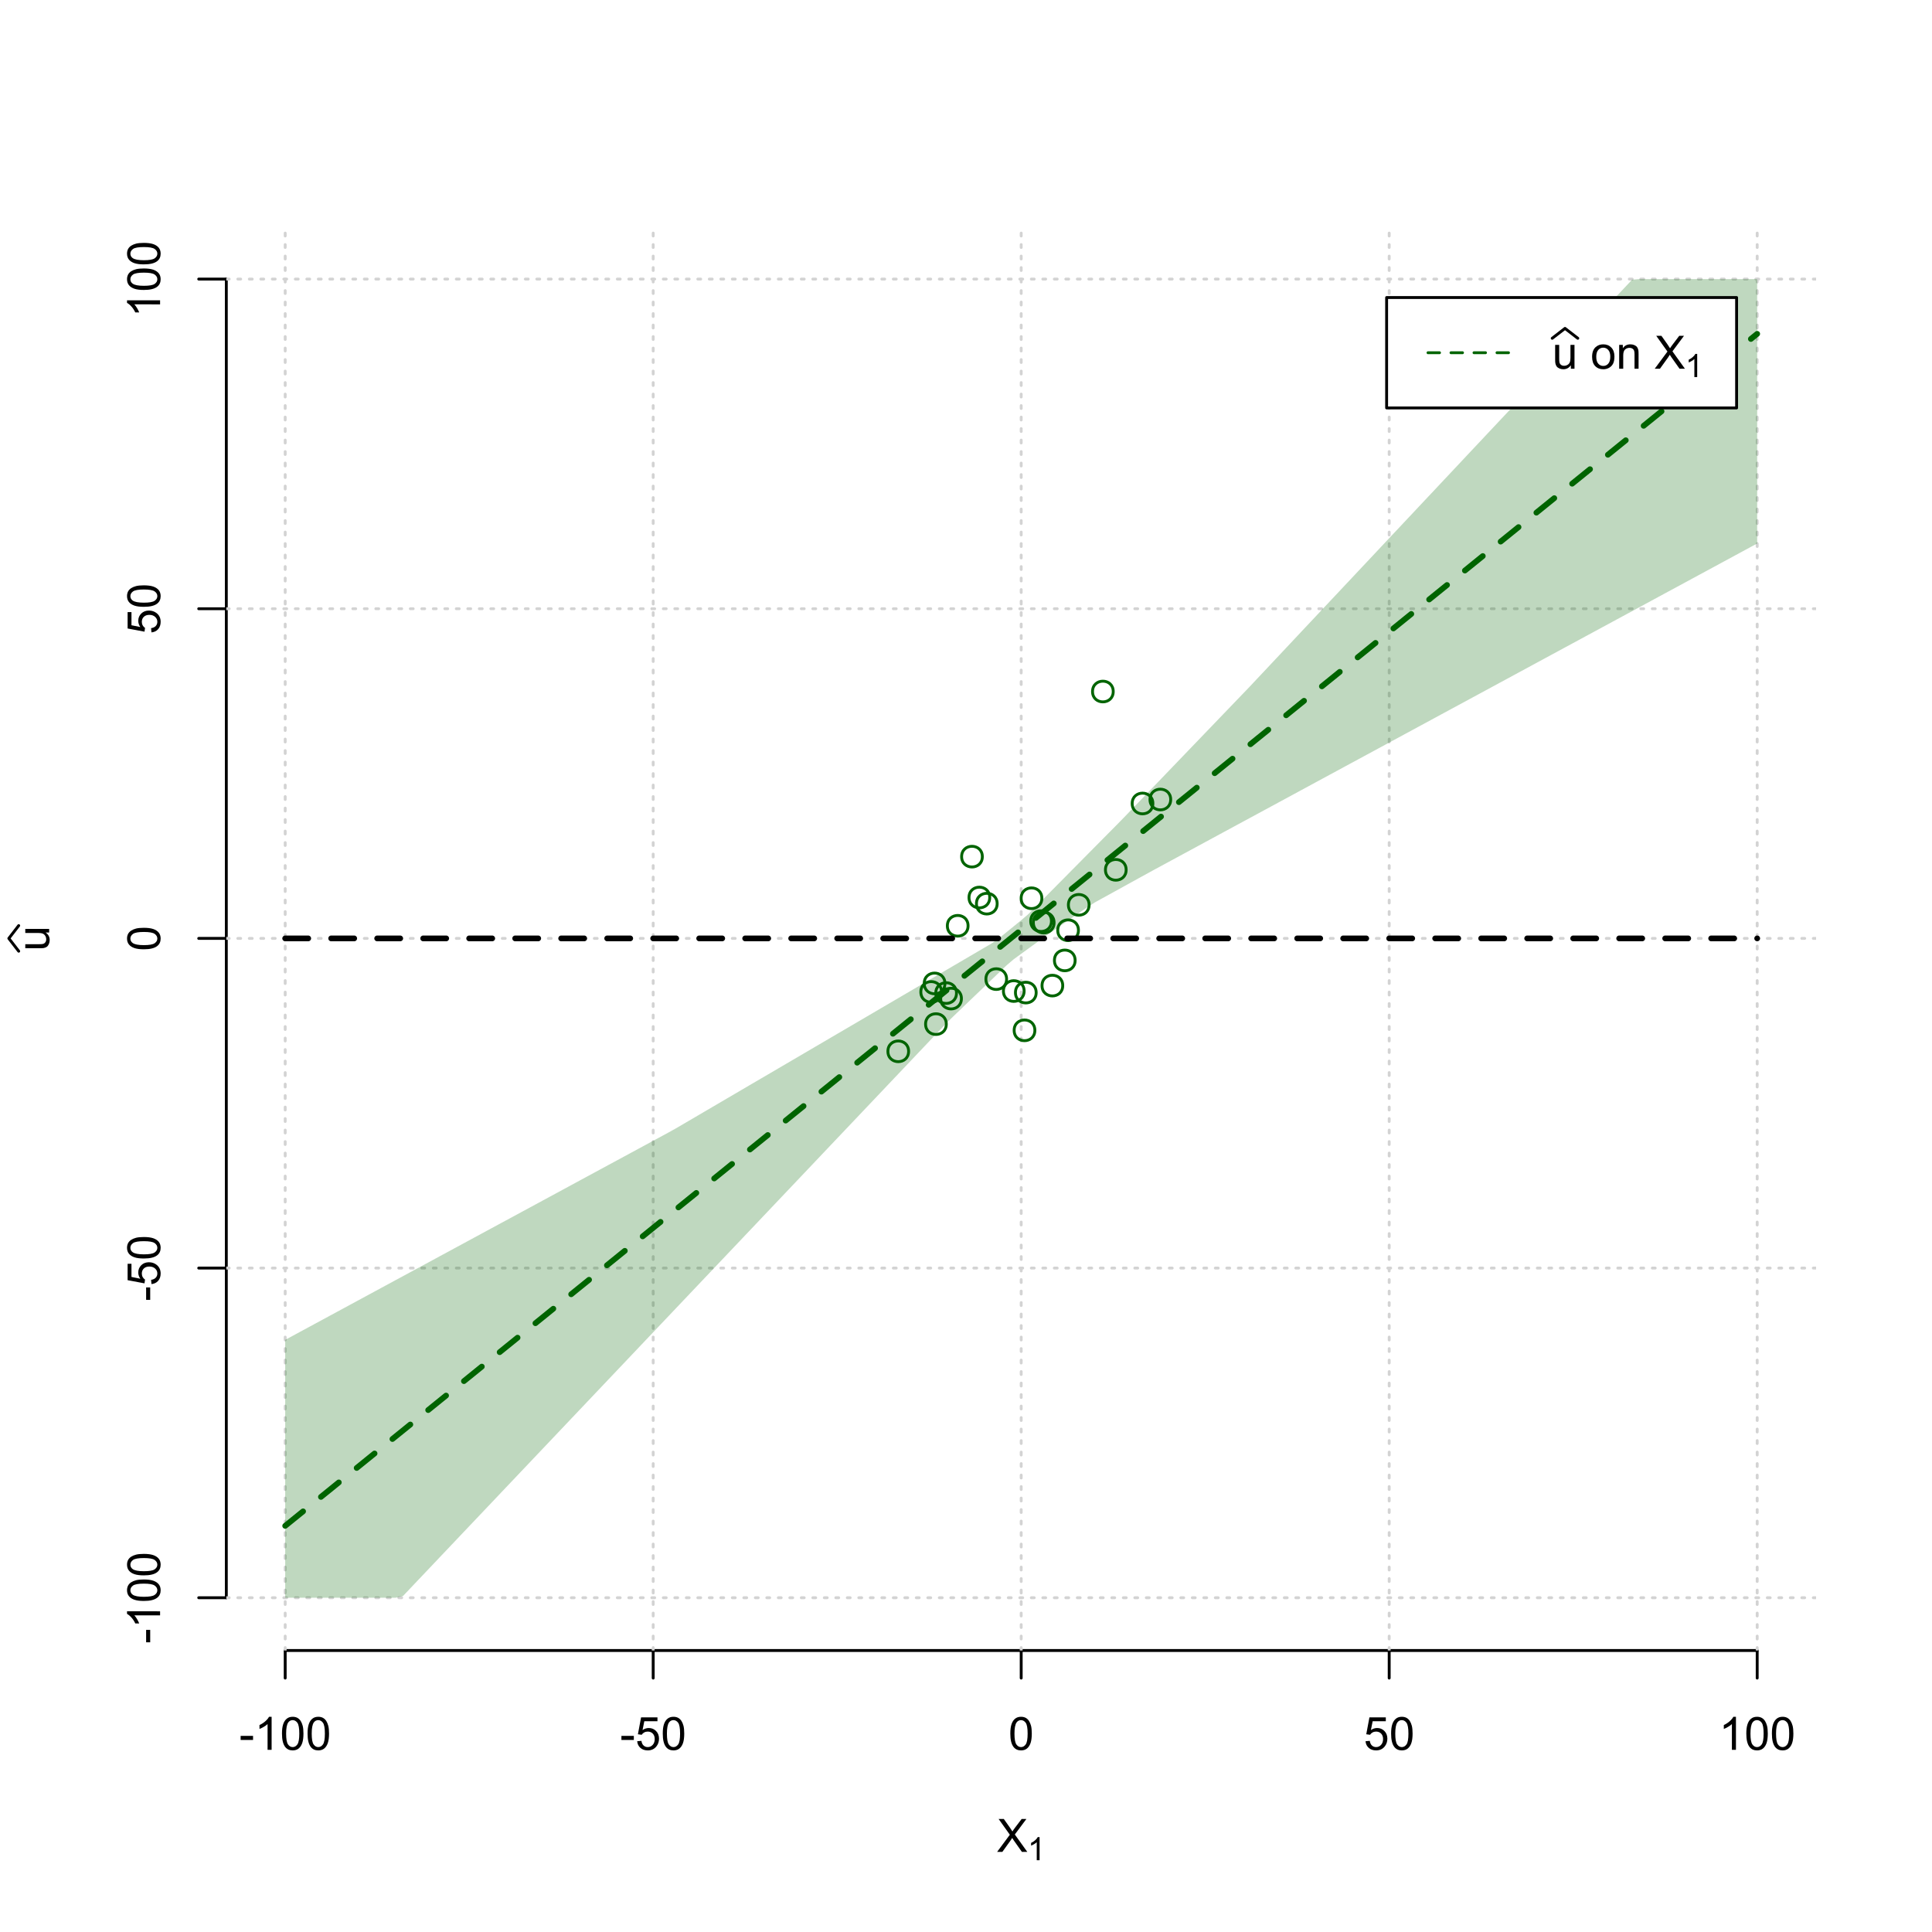 <?xml version="1.0" encoding="UTF-8"?>
<svg xmlns="http://www.w3.org/2000/svg" xmlns:xlink="http://www.w3.org/1999/xlink" width="504pt" height="504pt" viewBox="0 0 504 504" version="1.1">
<defs>
<g>
<symbol overflow="visible" id="glyph0-0">
<path style="stroke:none;" d="M 1.5 0 L 1.5 -7.5 L 7.5 -7.5 L 7.5 0 Z M 1.688 -0.188 L 7.312 -0.188 L 7.312 -7.312 L 1.688 -7.312 Z M 1.688 -0.188 "/>
</symbol>
<symbol overflow="visible" id="glyph0-1">
<path style="stroke:none;" d="M 0.055 0 L 3.375 -4.477 L 0.445 -8.59 L 1.797 -8.59 L 3.359 -6.387 C 3.68 -5.93 3.91 -5.578 4.047 -5.332 C 4.238 -5.645 4.465 -5.969 4.727 -6.312 L 6.457 -8.59 L 7.695 -8.59 L 4.676 -4.539 L 7.93 0 L 6.523 0 L 4.359 -3.062 C 4.238 -3.238 4.113 -3.43 3.984 -3.641 C 3.789 -3.324 3.652 -3.109 3.574 -2.992 L 1.418 0 Z M 0.055 0 "/>
</symbol>
<symbol overflow="visible" id="glyph0-2">
<path style="stroke:none;" d="M 0.383 -2.578 L 0.383 -3.641 L 3.621 -3.641 L 3.621 -2.578 Z M 0.383 -2.578 "/>
</symbol>
<symbol overflow="visible" id="glyph0-3">
<path style="stroke:none;" d="M 4.469 0 L 3.414 0 L 3.414 -6.719 C 3.16 -6.477 2.828 -6.234 2.414 -5.996 C 2 -5.75 1.629 -5.57 1.305 -5.449 L 1.305 -6.469 C 1.895 -6.742 2.41 -7.078 2.852 -7.477 C 3.293 -7.871 3.605 -8.254 3.789 -8.625 L 4.469 -8.625 Z M 4.469 0 "/>
</symbol>
<symbol overflow="visible" id="glyph0-4">
<path style="stroke:none;" d="M 0.5 -4.234 C 0.496 -5.246 0.602 -6.062 0.812 -6.688 C 1.02 -7.305 1.328 -7.785 1.742 -8.121 C 2.148 -8.457 2.668 -8.625 3.297 -8.625 C 3.758 -8.625 4.164 -8.531 4.512 -8.348 C 4.855 -8.16 5.141 -7.891 5.371 -7.543 C 5.594 -7.191 5.773 -6.766 5.906 -6.266 C 6.035 -5.762 6.098 -5.086 6.102 -4.234 C 6.098 -3.227 5.996 -2.414 5.789 -1.797 C 5.578 -1.176 5.266 -0.695 4.859 -0.359 C 4.445 -0.02 3.926 0.145 3.297 0.148 C 2.465 0.145 1.816 -0.148 1.348 -0.742 C 0.781 -1.457 0.496 -2.621 0.5 -4.234 Z M 1.582 -4.234 C 1.582 -2.824 1.746 -1.887 2.074 -1.418 C 2.402 -0.949 2.809 -0.715 3.297 -0.719 C 3.777 -0.715 4.184 -0.949 4.52 -1.422 C 4.848 -1.887 5.016 -2.824 5.016 -4.234 C 5.016 -5.648 4.848 -6.59 4.52 -7.055 C 4.184 -7.516 3.773 -7.746 3.289 -7.75 C 2.801 -7.746 2.414 -7.543 2.125 -7.137 C 1.762 -6.613 1.582 -5.645 1.582 -4.234 Z M 1.582 -4.234 "/>
</symbol>
<symbol overflow="visible" id="glyph0-5">
<path style="stroke:none;" d="M 0.5 -2.25 L 1.605 -2.344 C 1.684 -1.805 1.871 -1.398 2.176 -1.125 C 2.473 -0.852 2.836 -0.715 3.258 -0.719 C 3.766 -0.715 4.195 -0.906 4.547 -1.293 C 4.898 -1.672 5.074 -2.18 5.074 -2.82 C 5.074 -3.414 4.902 -3.891 4.566 -4.242 C 4.227 -4.59 3.785 -4.762 3.242 -4.766 C 2.898 -4.762 2.594 -4.684 2.32 -4.531 C 2.047 -4.375 1.832 -4.176 1.676 -3.93 L 0.688 -4.062 L 1.516 -8.473 L 5.789 -8.473 L 5.789 -7.465 L 2.359 -7.465 L 1.898 -5.156 C 2.414 -5.516 2.953 -5.695 3.523 -5.695 C 4.27 -5.695 4.902 -5.434 5.422 -4.914 C 5.934 -4.395 6.191 -3.727 6.195 -2.914 C 6.191 -2.133 5.965 -1.461 5.516 -0.898 C 4.961 -0.199 4.211 0.145 3.258 0.148 C 2.477 0.145 1.836 -0.07 1.344 -0.508 C 0.844 -0.941 0.562 -1.523 0.5 -2.25 Z M 0.5 -2.25 "/>
</symbol>
<symbol overflow="visible" id="glyph0-6">
<path style="stroke:none;" d="M 4.867 0 L 4.867 -0.914 C 4.379 -0.211 3.723 0.141 2.895 0.141 C 2.527 0.141 2.184 0.07 1.867 -0.07 C 1.547 -0.211 1.309 -0.387 1.156 -0.602 C 1 -0.812 0.895 -1.074 0.832 -1.383 C 0.785 -1.59 0.762 -1.918 0.766 -2.367 L 0.766 -6.223 L 1.82 -6.223 L 1.82 -2.773 C 1.816 -2.219 1.84 -1.848 1.887 -1.656 C 1.949 -1.379 2.09 -1.16 2.309 -1.004 C 2.523 -0.84 2.789 -0.762 3.105 -0.766 C 3.418 -0.762 3.715 -0.844 3.996 -1.008 C 4.273 -1.172 4.469 -1.391 4.586 -1.672 C 4.699 -1.949 4.758 -2.355 4.758 -2.891 L 4.758 -6.223 L 5.812 -6.223 L 5.812 0 Z M 4.867 0 "/>
</symbol>
<symbol overflow="visible" id="glyph0-7">
<path style="stroke:none;" d=""/>
</symbol>
<symbol overflow="visible" id="glyph0-8">
<path style="stroke:none;" d="M 0.398 -3.109 C 0.398 -4.262 0.719 -5.117 1.359 -5.672 C 1.895 -6.133 2.547 -6.363 3.316 -6.363 C 4.172 -6.363 4.871 -6.082 5.414 -5.52 C 5.953 -4.957 6.223 -4.184 6.227 -3.199 C 6.223 -2.398 6.102 -1.766 5.867 -1.309 C 5.625 -0.848 5.277 -0.492 4.82 -0.238 C 4.359 0.016 3.859 0.141 3.316 0.141 C 2.441 0.141 1.734 -0.137 1.203 -0.695 C 0.664 -1.254 0.398 -2.059 0.398 -3.109 Z M 1.484 -3.109 C 1.48 -2.309 1.656 -1.711 2.004 -1.32 C 2.348 -0.922 2.785 -0.727 3.316 -0.727 C 3.84 -0.727 4.273 -0.926 4.621 -1.324 C 4.969 -1.723 5.145 -2.328 5.145 -3.148 C 5.145 -3.914 4.969 -4.496 4.617 -4.895 C 4.266 -5.289 3.832 -5.488 3.316 -5.492 C 2.785 -5.488 2.348 -5.293 2.004 -4.898 C 1.656 -4.5 1.48 -3.902 1.484 -3.109 Z M 1.484 -3.109 "/>
</symbol>
<symbol overflow="visible" id="glyph0-9">
<path style="stroke:none;" d="M 0.789 0 L 0.789 -6.223 L 1.742 -6.223 L 1.742 -5.336 C 2.195 -6.02 2.855 -6.363 3.719 -6.363 C 4.09 -6.363 4.434 -6.293 4.754 -6.16 C 5.066 -6.023 5.305 -5.848 5.461 -5.633 C 5.617 -5.41 5.727 -5.152 5.789 -4.852 C 5.828 -4.656 5.848 -4.312 5.848 -3.828 L 5.848 0 L 4.793 0 L 4.793 -3.785 C 4.793 -4.215 4.75 -4.535 4.668 -4.75 C 4.586 -4.961 4.441 -5.129 4.234 -5.258 C 4.023 -5.383 3.777 -5.449 3.5 -5.449 C 3.047 -5.449 2.66 -5.305 2.332 -5.02 C 2.004 -4.734 1.84 -4.195 1.844 -3.398 L 1.844 0 Z M 0.789 0 "/>
</symbol>
<symbol overflow="visible" id="glyph1-0">
<path style="stroke:none;" d="M 1.051 0 L 1.051 -5.25 L 5.25 -5.25 L 5.25 0 Z M 1.18 -0.133 L 5.117 -0.133 L 5.117 -5.117 L 1.18 -5.117 Z M 1.18 -0.133 "/>
</symbol>
<symbol overflow="visible" id="glyph1-1">
<path style="stroke:none;" d="M 3.129 0 L 2.391 0 L 2.391 -4.703 C 2.211 -4.531 1.977 -4.363 1.691 -4.195 C 1.398 -4.023 1.141 -3.895 0.914 -3.812 L 0.914 -4.527 C 1.328 -4.719 1.688 -4.953 1.996 -5.234 C 2.305 -5.508 2.523 -5.777 2.652 -6.039 L 3.129 -6.039 Z M 3.129 0 "/>
</symbol>
<symbol overflow="visible" id="glyph2-0">
<path style="stroke:none;" d="M 0 -1.5 L -7.5 -1.5 L -7.5 -7.5 L 0 -7.5 Z M -0.188 -1.688 L -0.188 -7.312 L -7.312 -7.312 L -7.312 -1.688 Z M -0.188 -1.688 "/>
</symbol>
<symbol overflow="visible" id="glyph2-1">
<path style="stroke:none;" d="M 0 -4.867 L -0.914 -4.867 C -0.211 -4.379 0.141 -3.723 0.141 -2.895 C 0.141 -2.527 0.07 -2.184 -0.07 -1.867 C -0.211 -1.547 -0.387 -1.309 -0.598 -1.156 C -0.809 -1 -1.07 -0.895 -1.383 -0.832 C -1.59 -0.789 -1.918 -0.766 -2.367 -0.77 L -6.223 -0.77 L -6.223 -1.824 L -2.773 -1.824 C -2.219 -1.82 -1.848 -1.844 -1.656 -1.887 C -1.379 -1.949 -1.16 -2.09 -1.004 -2.309 C -0.84 -2.523 -0.762 -2.789 -0.766 -3.105 C -0.762 -3.418 -0.844 -3.715 -1.008 -3.996 C -1.172 -4.273 -1.391 -4.469 -1.672 -4.586 C -1.945 -4.699 -2.352 -4.758 -2.887 -4.758 L -6.223 -4.758 L -6.223 -5.812 L 0 -5.812 Z M 0 -4.867 "/>
</symbol>
<symbol overflow="visible" id="glyph2-2">
<path style="stroke:none;" d="M -2.578 -0.383 L -3.641 -0.383 L -3.641 -3.621 L -2.578 -3.621 Z M -2.578 -0.383 "/>
</symbol>
<symbol overflow="visible" id="glyph2-3">
<path style="stroke:none;" d="M 0 -4.469 L 0 -3.414 L -6.719 -3.418 C -6.477 -3.16 -6.234 -2.828 -5.996 -2.418 C -5.75 -2.004 -5.57 -1.633 -5.449 -1.309 L -6.469 -1.309 C -6.742 -1.895 -7.078 -2.41 -7.477 -2.852 C -7.871 -3.293 -8.254 -3.605 -8.625 -3.793 L -8.625 -4.473 Z M 0 -4.469 "/>
</symbol>
<symbol overflow="visible" id="glyph2-4">
<path style="stroke:none;" d="M -4.234 -0.5 C -5.246 -0.496 -6.062 -0.602 -6.688 -0.812 C -7.305 -1.02 -7.785 -1.328 -8.121 -1.742 C -8.457 -2.152 -8.625 -2.672 -8.625 -3.301 C -8.625 -3.758 -8.531 -4.164 -8.348 -4.512 C -8.16 -4.859 -7.891 -5.145 -7.543 -5.371 C -7.191 -5.594 -6.766 -5.773 -6.266 -5.906 C -5.762 -6.035 -5.086 -6.098 -4.234 -6.102 C -3.223 -6.098 -2.41 -5.996 -1.793 -5.789 C -1.176 -5.578 -0.695 -5.266 -0.359 -4.859 C -0.02 -4.445 0.145 -3.926 0.148 -3.297 C 0.145 -2.465 -0.148 -1.816 -0.742 -1.348 C -1.457 -0.781 -2.621 -0.496 -4.234 -0.5 Z M -4.234 -1.582 C -2.824 -1.582 -1.887 -1.746 -1.418 -2.074 C -0.949 -2.402 -0.715 -2.809 -0.719 -3.297 C -0.715 -3.777 -0.949 -4.184 -1.422 -4.52 C -1.887 -4.848 -2.824 -5.016 -4.234 -5.016 C -5.648 -5.016 -6.59 -4.848 -7.055 -4.52 C -7.516 -4.188 -7.746 -3.777 -7.75 -3.289 C -7.746 -2.801 -7.543 -2.414 -7.137 -2.129 C -6.613 -1.762 -5.645 -1.582 -4.234 -1.582 Z M -4.234 -1.582 "/>
</symbol>
<symbol overflow="visible" id="glyph2-5">
<path style="stroke:none;" d="M -2.25 -0.5 L -2.344 -1.605 C -1.805 -1.684 -1.398 -1.871 -1.125 -2.176 C -0.852 -2.473 -0.715 -2.836 -0.719 -3.258 C -0.715 -3.766 -0.906 -4.195 -1.293 -4.547 C -1.672 -4.898 -2.18 -5.074 -2.816 -5.074 C -3.414 -5.074 -3.891 -4.902 -4.242 -4.566 C -4.59 -4.227 -4.762 -3.785 -4.766 -3.242 C -4.762 -2.898 -4.684 -2.594 -4.531 -2.32 C -4.375 -2.047 -4.176 -1.832 -3.93 -1.676 L -4.062 -0.688 L -8.473 -1.52 L -8.473 -5.789 L -7.465 -5.789 L -7.465 -2.363 L -5.156 -1.898 C -5.516 -2.414 -5.695 -2.953 -5.695 -3.523 C -5.695 -4.27 -5.434 -4.902 -4.914 -5.422 C -4.395 -5.934 -3.727 -6.191 -2.91 -6.195 C -2.133 -6.191 -1.461 -5.965 -0.895 -5.516 C -0.199 -4.961 0.145 -4.211 0.148 -3.258 C 0.145 -2.477 -0.07 -1.836 -0.508 -1.344 C -0.941 -0.848 -1.523 -0.566 -2.25 -0.5 Z M -2.25 -0.5 "/>
</symbol>
</g>
<clipPath id="clip1">
  <path d="M 74 59.039 L 75 59.039 L 75 430.559 L 74 430.559 Z M 74 59.039 "/>
</clipPath>
<clipPath id="clip2">
  <path d="M 170 59.039 L 171 59.039 L 171 430.559 L 170 430.559 Z M 170 59.039 "/>
</clipPath>
<clipPath id="clip3">
  <path d="M 266 59.039 L 267 59.039 L 267 430.559 L 266 430.559 Z M 266 59.039 "/>
</clipPath>
<clipPath id="clip4">
  <path d="M 362 59.039 L 363 59.039 L 363 430.559 L 362 430.559 Z M 362 59.039 "/>
</clipPath>
<clipPath id="clip5">
  <path d="M 458 59.039 L 459 59.039 L 459 430.559 L 458 430.559 Z M 458 59.039 "/>
</clipPath>
<clipPath id="clip6">
  <path d="M 59.039 416 L 473.758 416 L 473.758 418 L 59.039 418 Z M 59.039 416 "/>
</clipPath>
<clipPath id="clip7">
  <path d="M 59.039 330 L 473.758 330 L 473.758 332 L 59.039 332 Z M 59.039 330 "/>
</clipPath>
<clipPath id="clip8">
  <path d="M 59.039 244 L 473.758 244 L 473.758 246 L 59.039 246 Z M 59.039 244 "/>
</clipPath>
<clipPath id="clip9">
  <path d="M 59.039 158 L 473.758 158 L 473.758 160 L 59.039 160 Z M 59.039 158 "/>
</clipPath>
<clipPath id="clip10">
  <path d="M 59.039 72 L 473.758 72 L 473.758 74 L 59.039 74 Z M 59.039 72 "/>
</clipPath>
</defs>
<g id="surface366">
<rect x="0" y="0" width="504" height="504" style="fill:rgb(100%,100%,100%);fill-opacity:1;stroke:none;"/>
<g style="fill:rgb(0%,0%,0%);fill-opacity:1;">
  <use xlink:href="#glyph0-1" x="260.062" y="483.102"/>
</g>
<g style="fill:rgb(0%,0%,0%);fill-opacity:1;">
  <use xlink:href="#glyph1-1" x="268.066" y="485.281"/>
</g>
<g style="fill:rgb(0%,0%,0%);fill-opacity:1;">
  <use xlink:href="#glyph2-1" x="12.82" y="248.137"/>
</g>
<path style="fill:none;stroke-width:0.75;stroke-linecap:round;stroke-linejoin:round;stroke:rgb(0%,0%,0%);stroke-opacity:1;stroke-miterlimit:10;" d="M 4.879 248.137 L 2.301 244.801 L 4.879 241.465 "/>
<path style="fill:none;stroke-width:0.75;stroke-linecap:round;stroke-linejoin:round;stroke:rgb(0%,0%,0%);stroke-opacity:1;stroke-miterlimit:10;" d="M 74.398 430.559 L 458.398 430.559 "/>
<path style="fill:none;stroke-width:0.75;stroke-linecap:round;stroke-linejoin:round;stroke:rgb(0%,0%,0%);stroke-opacity:1;stroke-miterlimit:10;" d="M 74.398 430.559 L 74.398 437.762 "/>
<path style="fill:none;stroke-width:0.75;stroke-linecap:round;stroke-linejoin:round;stroke:rgb(0%,0%,0%);stroke-opacity:1;stroke-miterlimit:10;" d="M 170.398 430.559 L 170.398 437.762 "/>
<path style="fill:none;stroke-width:0.75;stroke-linecap:round;stroke-linejoin:round;stroke:rgb(0%,0%,0%);stroke-opacity:1;stroke-miterlimit:10;" d="M 266.398 430.559 L 266.398 437.762 "/>
<path style="fill:none;stroke-width:0.75;stroke-linecap:round;stroke-linejoin:round;stroke:rgb(0%,0%,0%);stroke-opacity:1;stroke-miterlimit:10;" d="M 362.398 430.559 L 362.398 437.762 "/>
<path style="fill:none;stroke-width:0.75;stroke-linecap:round;stroke-linejoin:round;stroke:rgb(0%,0%,0%);stroke-opacity:1;stroke-miterlimit:10;" d="M 458.398 430.559 L 458.398 437.762 "/>
<g style="fill:rgb(0%,0%,0%);fill-opacity:1;">
  <use xlink:href="#glyph0-2" x="62.391" y="456.48"/>
  <use xlink:href="#glyph0-3" x="66.387" y="456.48"/>
  <use xlink:href="#glyph0-4" x="73.061" y="456.48"/>
  <use xlink:href="#glyph0-4" x="79.734" y="456.48"/>
</g>
<g style="fill:rgb(0%,0%,0%);fill-opacity:1;">
  <use xlink:href="#glyph0-2" x="161.727" y="456.48"/>
  <use xlink:href="#glyph0-5" x="165.723" y="456.48"/>
  <use xlink:href="#glyph0-4" x="172.396" y="456.48"/>
</g>
<g style="fill:rgb(0%,0%,0%);fill-opacity:1;">
  <use xlink:href="#glyph0-4" x="263.062" y="456.48"/>
</g>
<g style="fill:rgb(0%,0%,0%);fill-opacity:1;">
  <use xlink:href="#glyph0-5" x="355.727" y="456.48"/>
  <use xlink:href="#glyph0-4" x="362.4" y="456.48"/>
</g>
<g style="fill:rgb(0%,0%,0%);fill-opacity:1;">
  <use xlink:href="#glyph0-3" x="448.387" y="456.48"/>
  <use xlink:href="#glyph0-4" x="455.061" y="456.48"/>
  <use xlink:href="#glyph0-4" x="461.734" y="456.48"/>
</g>
<path style="fill:none;stroke-width:0.75;stroke-linecap:round;stroke-linejoin:round;stroke:rgb(0%,0%,0%);stroke-opacity:1;stroke-miterlimit:10;" d="M 59.039 416.801 L 59.039 72.801 "/>
<path style="fill:none;stroke-width:0.75;stroke-linecap:round;stroke-linejoin:round;stroke:rgb(0%,0%,0%);stroke-opacity:1;stroke-miterlimit:10;" d="M 59.039 416.801 L 51.84 416.801 "/>
<path style="fill:none;stroke-width:0.75;stroke-linecap:round;stroke-linejoin:round;stroke:rgb(0%,0%,0%);stroke-opacity:1;stroke-miterlimit:10;" d="M 59.039 330.801 L 51.84 330.801 "/>
<path style="fill:none;stroke-width:0.75;stroke-linecap:round;stroke-linejoin:round;stroke:rgb(0%,0%,0%);stroke-opacity:1;stroke-miterlimit:10;" d="M 59.039 244.801 L 51.84 244.801 "/>
<path style="fill:none;stroke-width:0.75;stroke-linecap:round;stroke-linejoin:round;stroke:rgb(0%,0%,0%);stroke-opacity:1;stroke-miterlimit:10;" d="M 59.039 158.801 L 51.84 158.801 "/>
<path style="fill:none;stroke-width:0.75;stroke-linecap:round;stroke-linejoin:round;stroke:rgb(0%,0%,0%);stroke-opacity:1;stroke-miterlimit:10;" d="M 59.039 72.801 L 51.84 72.801 "/>
<g style="fill:rgb(0%,0%,0%);fill-opacity:1;">
  <use xlink:href="#glyph2-2" x="41.762" y="428.809"/>
  <use xlink:href="#glyph2-3" x="41.762" y="424.812"/>
  <use xlink:href="#glyph2-4" x="41.762" y="418.139"/>
  <use xlink:href="#glyph2-4" x="41.762" y="411.465"/>
</g>
<g style="fill:rgb(0%,0%,0%);fill-opacity:1;">
  <use xlink:href="#glyph2-2" x="41.762" y="339.473"/>
  <use xlink:href="#glyph2-5" x="41.762" y="335.477"/>
  <use xlink:href="#glyph2-4" x="41.762" y="328.803"/>
</g>
<g style="fill:rgb(0%,0%,0%);fill-opacity:1;">
  <use xlink:href="#glyph2-4" x="41.762" y="248.137"/>
</g>
<g style="fill:rgb(0%,0%,0%);fill-opacity:1;">
  <use xlink:href="#glyph2-5" x="41.762" y="165.473"/>
  <use xlink:href="#glyph2-4" x="41.762" y="158.799"/>
</g>
<g style="fill:rgb(0%,0%,0%);fill-opacity:1;">
  <use xlink:href="#glyph2-3" x="41.762" y="82.812"/>
  <use xlink:href="#glyph2-4" x="41.762" y="76.139"/>
  <use xlink:href="#glyph2-4" x="41.762" y="69.465"/>
</g>
<g clip-path="url(#clip1)" clip-rule="nonzero">
<path style="fill:none;stroke-width:0.75;stroke-linecap:round;stroke-linejoin:round;stroke:rgb(82.745%,82.745%,82.745%);stroke-opacity:1;stroke-dasharray:0.75,2.25;stroke-miterlimit:10;" d="M 74.398 430.559 L 74.398 59.039 "/>
</g>
<g clip-path="url(#clip2)" clip-rule="nonzero">
<path style="fill:none;stroke-width:0.75;stroke-linecap:round;stroke-linejoin:round;stroke:rgb(82.745%,82.745%,82.745%);stroke-opacity:1;stroke-dasharray:0.75,2.25;stroke-miterlimit:10;" d="M 170.398 430.559 L 170.398 59.039 "/>
</g>
<g clip-path="url(#clip3)" clip-rule="nonzero">
<path style="fill:none;stroke-width:0.75;stroke-linecap:round;stroke-linejoin:round;stroke:rgb(82.745%,82.745%,82.745%);stroke-opacity:1;stroke-dasharray:0.75,2.25;stroke-miterlimit:10;" d="M 266.398 430.559 L 266.398 59.039 "/>
</g>
<g clip-path="url(#clip4)" clip-rule="nonzero">
<path style="fill:none;stroke-width:0.75;stroke-linecap:round;stroke-linejoin:round;stroke:rgb(82.745%,82.745%,82.745%);stroke-opacity:1;stroke-dasharray:0.75,2.25;stroke-miterlimit:10;" d="M 362.398 430.559 L 362.398 59.039 "/>
</g>
<g clip-path="url(#clip5)" clip-rule="nonzero">
<path style="fill:none;stroke-width:0.75;stroke-linecap:round;stroke-linejoin:round;stroke:rgb(82.745%,82.745%,82.745%);stroke-opacity:1;stroke-dasharray:0.75,2.25;stroke-miterlimit:10;" d="M 458.398 430.559 L 458.398 59.039 "/>
</g>
<g clip-path="url(#clip6)" clip-rule="nonzero">
<path style="fill:none;stroke-width:0.75;stroke-linecap:round;stroke-linejoin:round;stroke:rgb(82.745%,82.745%,82.745%);stroke-opacity:1;stroke-dasharray:0.75,2.25;stroke-miterlimit:10;" d="M 59.039 416.801 L 473.762 416.801 "/>
</g>
<g clip-path="url(#clip7)" clip-rule="nonzero">
<path style="fill:none;stroke-width:0.75;stroke-linecap:round;stroke-linejoin:round;stroke:rgb(82.745%,82.745%,82.745%);stroke-opacity:1;stroke-dasharray:0.75,2.25;stroke-miterlimit:10;" d="M 59.039 330.801 L 473.762 330.801 "/>
</g>
<g clip-path="url(#clip8)" clip-rule="nonzero">
<path style="fill:none;stroke-width:0.75;stroke-linecap:round;stroke-linejoin:round;stroke:rgb(82.745%,82.745%,82.745%);stroke-opacity:1;stroke-dasharray:0.75,2.25;stroke-miterlimit:10;" d="M 59.039 244.801 L 473.762 244.801 "/>
</g>
<g clip-path="url(#clip9)" clip-rule="nonzero">
<path style="fill:none;stroke-width:0.75;stroke-linecap:round;stroke-linejoin:round;stroke:rgb(82.745%,82.745%,82.745%);stroke-opacity:1;stroke-dasharray:0.75,2.25;stroke-miterlimit:10;" d="M 59.039 158.801 L 473.762 158.801 "/>
</g>
<g clip-path="url(#clip10)" clip-rule="nonzero">
<path style="fill:none;stroke-width:0.75;stroke-linecap:round;stroke-linejoin:round;stroke:rgb(82.745%,82.745%,82.745%);stroke-opacity:1;stroke-dasharray:0.75,2.25;stroke-miterlimit:10;" d="M 59.039 72.801 L 473.762 72.801 "/>
</g>
<path style=" stroke:none;fill-rule:nonzero;fill:rgb(0%,39.216%,0%);fill-opacity:0.251;" d="M 74.398 416.801 L 74.398 349.531 L 76.32 348.496 L 78.238 347.457 L 80.16 346.418 L 82.078 345.379 L 85.922 343.301 L 87.84 342.262 L 89.762 341.223 L 91.68 340.184 L 93.602 339.145 L 95.52 338.105 L 97.441 337.066 L 99.359 336.027 L 101.281 334.988 L 103.199 333.949 L 105.121 332.914 L 107.039 331.875 L 108.961 330.836 L 110.879 329.797 L 112.801 328.758 L 114.719 327.719 L 116.641 326.68 L 118.559 325.641 L 120.48 324.602 L 122.398 323.562 L 124.32 322.523 L 126.238 321.484 L 128.16 320.445 L 130.078 319.406 L 132 318.371 L 133.922 317.332 L 135.84 316.293 L 137.762 315.254 L 139.68 314.215 L 141.602 313.176 L 143.52 312.137 L 145.441 311.098 L 147.359 310.059 L 149.281 309.02 L 151.199 307.98 L 153.121 306.941 L 155.039 305.902 L 156.961 304.863 L 158.879 303.824 L 160.801 302.789 L 162.719 301.75 L 164.641 300.711 L 166.559 299.672 L 168.48 298.633 L 170.398 297.594 L 172.32 296.555 L 174.238 295.516 L 176.16 294.453 L 178.078 293.332 L 181.922 291.082 L 183.84 289.957 L 185.762 288.832 L 187.68 287.707 L 189.602 286.582 L 191.52 285.457 L 193.441 284.332 L 195.359 283.207 L 197.281 282.082 L 199.199 280.961 L 201.121 279.836 L 203.039 278.711 L 204.961 277.586 L 206.879 276.461 L 208.801 275.336 L 210.719 274.211 L 212.641 273.086 L 214.559 271.961 L 216.48 270.836 L 218.398 269.711 L 220.32 268.59 L 222.238 267.465 L 224.16 266.34 L 226.078 265.215 L 229.922 262.965 L 231.84 261.84 L 233.762 260.715 L 235.68 259.59 L 237.602 258.465 L 239.52 257.34 L 241.441 256.219 L 243.359 255.094 L 245.281 253.969 L 247.199 252.844 L 249.121 251.719 L 251.039 250.594 L 252.961 249.469 L 254.879 248.344 L 256.801 247.219 L 258.719 246.094 L 260.641 244.746 L 262.559 243.184 L 264.48 241.625 L 266.398 240.062 L 268.32 238.414 L 270.238 236.473 L 272.16 234.535 L 274.078 232.598 L 276 230.656 L 277.922 228.719 L 279.84 226.777 L 281.762 224.84 L 283.68 222.898 L 285.602 220.961 L 287.52 219.02 L 289.441 217.082 L 291.359 215.145 L 293.281 213.184 L 295.199 211.184 L 297.121 209.188 L 299.039 207.188 L 300.961 205.191 L 302.879 203.195 L 304.801 201.195 L 306.719 199.199 L 308.641 197.199 L 310.559 195.203 L 312.48 193.207 L 314.398 191.207 L 316.32 189.211 L 318.238 187.211 L 320.16 185.215 L 322.078 183.215 L 324 181.219 L 325.922 179.219 L 327.84 177.176 L 329.762 175.133 L 331.68 173.09 L 333.602 171.047 L 335.52 169.004 L 337.441 166.961 L 339.359 164.914 L 341.281 162.871 L 343.199 160.828 L 345.121 158.785 L 347.039 156.742 L 348.961 154.699 L 350.879 152.656 L 352.801 150.613 L 354.719 148.57 L 356.641 146.527 L 358.559 144.484 L 360.48 142.438 L 362.398 140.395 L 364.32 138.352 L 366.238 136.309 L 368.16 134.266 L 370.078 132.223 L 373.922 128.137 L 375.84 126.094 L 377.762 124.051 L 379.68 122.008 L 381.602 119.961 L 383.52 117.918 L 385.441 115.875 L 387.359 113.832 L 389.281 111.789 L 391.199 109.746 L 393.121 107.703 L 395.039 105.66 L 396.961 103.617 L 398.879 101.574 L 400.801 99.531 L 402.719 97.484 L 404.641 95.441 L 406.559 93.398 L 408.48 91.355 L 410.398 89.312 L 412.32 87.27 L 414.238 85.227 L 416.16 83.184 L 418.078 81.141 L 421.922 77.055 L 423.84 75.008 L 425.762 72.965 L 427.68 72.801 L 458.398 72.801 L 458.398 141.773 L 456.48 142.812 L 454.559 143.852 L 452.641 144.891 L 450.719 145.93 L 448.801 146.969 L 446.879 148.008 L 444.961 149.047 L 443.039 150.086 L 441.121 151.125 L 439.199 152.164 L 437.281 153.203 L 435.359 154.238 L 433.441 155.277 L 431.52 156.316 L 429.602 157.355 L 427.68 158.395 L 425.762 159.434 L 423.84 160.473 L 421.922 161.512 L 418.078 163.59 L 416.16 164.629 L 414.238 165.668 L 412.32 166.707 L 410.398 167.746 L 408.48 168.781 L 406.559 169.82 L 404.641 170.859 L 402.719 171.898 L 400.801 172.938 L 398.879 173.977 L 396.961 175.016 L 395.039 176.055 L 393.121 177.094 L 391.199 178.133 L 389.281 179.172 L 387.359 180.211 L 385.441 181.25 L 383.52 182.289 L 381.602 183.328 L 379.68 184.363 L 377.762 185.402 L 375.84 186.441 L 373.922 187.48 L 370.078 189.559 L 368.16 190.598 L 366.238 191.637 L 364.32 192.676 L 362.398 193.715 L 360.48 194.754 L 358.559 195.793 L 356.641 196.832 L 354.719 197.871 L 352.801 198.906 L 350.879 199.945 L 348.961 200.984 L 347.039 202.023 L 345.121 203.062 L 343.199 204.102 L 341.281 205.141 L 339.359 206.18 L 337.441 207.219 L 335.52 208.258 L 333.602 209.297 L 331.68 210.336 L 329.762 211.375 L 327.84 212.414 L 325.922 213.453 L 324 214.488 L 322.078 215.527 L 320.16 216.566 L 318.238 217.605 L 316.32 218.645 L 314.398 219.684 L 312.48 220.723 L 310.559 221.762 L 308.641 222.801 L 306.719 223.84 L 304.801 224.879 L 302.879 225.918 L 300.961 226.957 L 299.039 228.012 L 297.121 229.066 L 295.199 230.125 L 293.281 231.184 L 291.359 232.242 L 289.441 233.301 L 287.52 234.359 L 285.602 235.418 L 283.68 236.645 L 281.762 237.969 L 279.84 239.293 L 277.922 240.621 L 274.078 243.27 L 272.16 244.625 L 270.238 246.023 L 268.32 247.418 L 266.398 248.816 L 264.48 250.215 L 262.559 251.848 L 260.641 253.688 L 258.719 255.531 L 256.801 257.371 L 254.879 259.211 L 252.961 261.051 L 251.039 262.891 L 249.121 264.73 L 247.199 266.594 L 245.281 268.617 L 243.359 270.641 L 241.441 272.664 L 239.52 274.688 L 237.602 276.711 L 235.68 278.734 L 233.762 280.758 L 231.84 282.781 L 229.922 284.809 L 226.078 288.855 L 224.16 290.879 L 222.238 292.902 L 220.32 294.926 L 218.398 296.949 L 216.48 298.973 L 214.559 300.996 L 212.641 303.023 L 210.719 305.047 L 208.801 307.07 L 206.879 309.094 L 204.961 311.117 L 203.039 313.141 L 201.121 315.164 L 199.199 317.188 L 197.281 319.215 L 195.359 321.238 L 193.441 323.262 L 191.52 325.285 L 189.602 327.309 L 187.68 329.332 L 185.762 331.355 L 183.84 333.379 L 181.922 335.402 L 180 337.43 L 178.078 339.453 L 176.16 341.477 L 174.238 343.5 L 172.32 345.523 L 170.398 347.547 L 168.48 349.57 L 166.559 351.594 L 164.641 353.617 L 162.719 355.645 L 160.801 357.668 L 158.879 359.691 L 156.961 361.715 L 155.039 363.738 L 153.121 365.762 L 151.199 367.785 L 149.281 369.809 L 147.359 371.836 L 145.441 373.859 L 143.52 375.883 L 141.602 377.906 L 139.68 379.93 L 137.762 381.953 L 135.84 383.977 L 133.922 386 L 132 388.023 L 130.078 390.051 L 128.16 392.074 L 126.238 394.098 L 124.32 396.121 L 122.398 398.145 L 120.48 400.168 L 118.559 402.191 L 116.641 404.215 L 114.719 406.238 L 112.801 408.266 L 110.879 410.289 L 108.961 412.312 L 107.039 414.336 L 105.121 416.359 L 103.199 416.801 Z M 74.398 416.801 "/>
<path style="fill:none;stroke-width:0.75;stroke-linecap:round;stroke-linejoin:round;stroke:rgb(0%,39.216%,0%);stroke-opacity:1;stroke-miterlimit:10;" d="M 246.859 267.156 C 246.859 270.758 241.457 270.758 241.457 267.156 C 241.457 263.559 246.859 263.559 246.859 267.156 "/>
<path style="fill:none;stroke-width:0.75;stroke-linecap:round;stroke-linejoin:round;stroke:rgb(0%,39.216%,0%);stroke-opacity:1;stroke-miterlimit:10;" d="M 246.504 256.551 C 246.504 260.152 241.105 260.152 241.105 256.551 C 241.105 252.949 246.504 252.949 246.504 256.551 "/>
<path style="fill:none;stroke-width:0.75;stroke-linecap:round;stroke-linejoin:round;stroke:rgb(0%,39.216%,0%);stroke-opacity:1;stroke-miterlimit:10;" d="M 260.129 235.738 C 260.129 239.336 254.727 239.336 254.727 235.738 C 254.727 232.137 260.129 232.137 260.129 235.738 "/>
<path style="fill:none;stroke-width:0.75;stroke-linecap:round;stroke-linejoin:round;stroke:rgb(0%,39.216%,0%);stroke-opacity:1;stroke-miterlimit:10;" d="M 249.52 259.062 C 249.52 262.664 244.117 262.664 244.117 259.062 C 244.117 255.465 249.52 255.465 249.52 259.062 "/>
<path style="fill:none;stroke-width:0.75;stroke-linecap:round;stroke-linejoin:round;stroke:rgb(0%,39.216%,0%);stroke-opacity:1;stroke-miterlimit:10;" d="M 250.805 260.5 C 250.805 264.098 245.402 264.098 245.402 260.5 C 245.402 256.898 250.805 256.898 250.805 260.5 "/>
<path style="fill:none;stroke-width:0.75;stroke-linecap:round;stroke-linejoin:round;stroke:rgb(0%,39.216%,0%);stroke-opacity:1;stroke-miterlimit:10;" d="M 305.398 208.57 C 305.398 212.172 299.996 212.172 299.996 208.57 C 299.996 204.973 305.398 204.973 305.398 208.57 "/>
<path style="fill:none;stroke-width:0.75;stroke-linecap:round;stroke-linejoin:round;stroke:rgb(0%,39.216%,0%);stroke-opacity:1;stroke-miterlimit:10;" d="M 237.027 274.258 C 237.027 277.855 231.629 277.855 231.629 274.258 C 231.629 270.656 237.027 270.656 237.027 274.258 "/>
<path style="fill:none;stroke-width:0.75;stroke-linecap:round;stroke-linejoin:round;stroke:rgb(0%,39.216%,0%);stroke-opacity:1;stroke-miterlimit:10;" d="M 252.539 241.512 C 252.539 245.109 247.137 245.109 247.137 241.512 C 247.137 237.91 252.539 237.91 252.539 241.512 "/>
<path style="fill:none;stroke-width:0.75;stroke-linecap:round;stroke-linejoin:round;stroke:rgb(0%,39.216%,0%);stroke-opacity:1;stroke-miterlimit:10;" d="M 284.113 236.047 C 284.113 239.645 278.711 239.645 278.711 236.047 C 278.711 232.445 284.113 232.445 284.113 236.047 "/>
<path style="fill:none;stroke-width:0.75;stroke-linecap:round;stroke-linejoin:round;stroke:rgb(0%,39.216%,0%);stroke-opacity:1;stroke-miterlimit:10;" d="M 271.785 234.328 C 271.785 237.926 266.387 237.926 266.387 234.328 C 266.387 230.727 271.785 230.727 271.785 234.328 "/>
<path style="fill:none;stroke-width:0.75;stroke-linecap:round;stroke-linejoin:round;stroke:rgb(0%,39.216%,0%);stroke-opacity:1;stroke-miterlimit:10;" d="M 270.305 258.934 C 270.305 262.535 264.902 262.535 264.902 258.934 C 264.902 255.332 270.305 255.332 270.305 258.934 "/>
<path style="fill:none;stroke-width:0.75;stroke-linecap:round;stroke-linejoin:round;stroke:rgb(0%,39.216%,0%);stroke-opacity:1;stroke-miterlimit:10;" d="M 258.188 234.137 C 258.188 237.734 252.785 237.734 252.785 234.137 C 252.785 230.535 258.188 230.535 258.188 234.137 "/>
<path style="fill:none;stroke-width:0.75;stroke-linecap:round;stroke-linejoin:round;stroke:rgb(0%,39.216%,0%);stroke-opacity:1;stroke-miterlimit:10;" d="M 267.164 258.531 C 267.164 262.133 261.762 262.133 261.762 258.531 C 261.762 254.934 267.164 254.934 267.164 258.531 "/>
<path style="fill:none;stroke-width:0.75;stroke-linecap:round;stroke-linejoin:round;stroke:rgb(0%,39.216%,0%);stroke-opacity:1;stroke-miterlimit:10;" d="M 290.406 180.398 C 290.406 184 285.008 184 285.008 180.398 C 285.008 176.797 290.406 176.797 290.406 180.398 "/>
<path style="fill:none;stroke-width:0.75;stroke-linecap:round;stroke-linejoin:round;stroke:rgb(0%,39.216%,0%);stroke-opacity:1;stroke-miterlimit:10;" d="M 280.469 250.543 C 280.469 254.141 275.07 254.141 275.07 250.543 C 275.07 246.941 280.469 246.941 280.469 250.543 "/>
<path style="fill:none;stroke-width:0.75;stroke-linecap:round;stroke-linejoin:round;stroke:rgb(0%,39.216%,0%);stroke-opacity:1;stroke-miterlimit:10;" d="M 274.289 240.293 C 274.289 243.891 268.887 243.891 268.887 240.293 C 268.887 236.691 274.289 236.691 274.289 240.293 "/>
<path style="fill:none;stroke-width:0.75;stroke-linecap:round;stroke-linejoin:round;stroke:rgb(0%,39.216%,0%);stroke-opacity:1;stroke-miterlimit:10;" d="M 281.332 242.672 C 281.332 246.27 275.934 246.27 275.934 242.672 C 275.934 239.07 281.332 239.07 281.332 242.672 "/>
<path style="fill:none;stroke-width:0.75;stroke-linecap:round;stroke-linejoin:round;stroke:rgb(0%,39.216%,0%);stroke-opacity:1;stroke-miterlimit:10;" d="M 277.234 257.113 C 277.234 260.711 271.832 260.711 271.832 257.113 C 271.832 253.512 277.234 253.512 277.234 257.113 "/>
<path style="fill:none;stroke-width:0.75;stroke-linecap:round;stroke-linejoin:round;stroke:rgb(0%,39.216%,0%);stroke-opacity:1;stroke-miterlimit:10;" d="M 300.75 209.605 C 300.75 213.207 295.352 213.207 295.352 209.605 C 295.352 206.008 300.75 206.008 300.75 209.605 "/>
<path style="fill:none;stroke-width:0.75;stroke-linecap:round;stroke-linejoin:round;stroke:rgb(0%,39.216%,0%);stroke-opacity:1;stroke-miterlimit:10;" d="M 274.977 240.684 C 274.977 244.285 269.574 244.285 269.574 240.684 C 269.574 237.086 274.977 237.086 274.977 240.684 "/>
<path style="fill:none;stroke-width:0.75;stroke-linecap:round;stroke-linejoin:round;stroke:rgb(0%,39.216%,0%);stroke-opacity:1;stroke-miterlimit:10;" d="M 293.777 226.91 C 293.777 230.512 288.379 230.512 288.379 226.91 C 288.379 223.312 293.777 223.312 293.777 226.91 "/>
<path style="fill:none;stroke-width:0.75;stroke-linecap:round;stroke-linejoin:round;stroke:rgb(0%,39.216%,0%);stroke-opacity:1;stroke-miterlimit:10;" d="M 262.59 255.418 C 262.59 259.02 257.191 259.02 257.191 255.418 C 257.191 251.82 262.59 251.82 262.59 255.418 "/>
<path style="fill:none;stroke-width:0.75;stroke-linecap:round;stroke-linejoin:round;stroke:rgb(0%,39.216%,0%);stroke-opacity:1;stroke-miterlimit:10;" d="M 269.965 268.785 C 269.965 272.383 264.562 272.383 264.562 268.785 C 264.562 265.184 269.965 265.184 269.965 268.785 "/>
<path style="fill:none;stroke-width:0.75;stroke-linecap:round;stroke-linejoin:round;stroke:rgb(0%,39.216%,0%);stroke-opacity:1;stroke-miterlimit:10;" d="M 256.262 223.473 C 256.262 227.07 250.859 227.07 250.859 223.473 C 250.859 219.871 256.262 219.871 256.262 223.473 "/>
<path style="fill:none;stroke-width:0.75;stroke-linecap:round;stroke-linejoin:round;stroke:rgb(0%,39.216%,0%);stroke-opacity:1;stroke-miterlimit:10;" d="M 245.617 258.77 C 245.617 262.367 240.219 262.367 240.219 258.77 C 240.219 255.168 245.617 255.168 245.617 258.77 "/>
<path style="fill:none;stroke-width:1.5;stroke-linecap:round;stroke-linejoin:round;stroke:rgb(0%,0%,0%);stroke-opacity:1;stroke-dasharray:6,6;stroke-miterlimit:10;" d="M 74.398 244.801 L 458.398 244.801 "/>
<path style="fill:none;stroke-width:1.5;stroke-linecap:round;stroke-linejoin:round;stroke:rgb(0%,39.216%,0%);stroke-opacity:1;stroke-dasharray:6,6;stroke-miterlimit:10;" d="M 74.398 398.047 L 76.32 396.492 L 78.238 394.938 L 80.16 393.383 L 82.078 391.828 L 85.922 388.719 L 87.84 387.16 L 89.762 385.605 L 91.68 384.051 L 93.602 382.496 L 95.52 380.941 L 97.441 379.387 L 99.359 377.832 L 101.281 376.277 L 103.199 374.723 L 105.121 373.168 L 107.039 371.613 L 108.961 370.059 L 110.879 368.504 L 112.801 366.949 L 114.719 365.395 L 116.641 363.84 L 118.559 362.285 L 120.48 360.73 L 122.398 359.176 L 124.32 357.621 L 126.238 356.066 L 128.16 354.512 L 130.078 352.957 L 133.922 349.848 L 135.84 348.293 L 137.762 346.738 L 139.68 345.184 L 141.602 343.629 L 143.52 342.074 L 145.441 340.52 L 147.359 338.965 L 149.281 337.41 L 151.199 335.855 L 153.121 334.301 L 155.039 332.746 L 156.961 331.191 L 158.879 329.637 L 160.801 328.082 L 162.719 326.527 L 164.641 324.973 L 166.559 323.418 L 168.48 321.859 L 170.398 320.305 L 172.32 318.75 L 174.238 317.195 L 176.16 315.641 L 178.078 314.086 L 181.922 310.977 L 183.84 309.422 L 185.762 307.867 L 187.68 306.312 L 189.602 304.758 L 191.52 303.203 L 193.441 301.648 L 195.359 300.094 L 197.281 298.539 L 199.199 296.984 L 201.121 295.43 L 203.039 293.875 L 204.961 292.32 L 206.879 290.766 L 208.801 289.211 L 210.719 287.656 L 212.641 286.102 L 214.559 284.547 L 216.48 282.992 L 218.398 281.438 L 220.32 279.883 L 222.238 278.328 L 224.16 276.773 L 226.078 275.219 L 229.922 272.109 L 231.84 270.555 L 233.762 269 L 235.68 267.445 L 237.602 265.891 L 239.52 264.336 L 241.441 262.781 L 243.359 261.227 L 245.281 259.672 L 247.199 258.117 L 249.121 256.559 L 251.039 255.004 L 252.961 253.449 L 254.879 251.895 L 256.801 250.34 L 258.719 248.785 L 260.641 247.23 L 262.559 245.676 L 264.48 244.121 L 266.398 242.566 L 268.32 241.012 L 270.238 239.457 L 272.16 237.902 L 274.078 236.348 L 277.922 233.238 L 279.84 231.684 L 281.762 230.129 L 283.68 228.574 L 285.602 227.02 L 287.52 225.465 L 289.441 223.91 L 291.359 222.355 L 293.281 220.801 L 295.199 219.246 L 297.121 217.691 L 299.039 216.137 L 300.961 214.582 L 302.879 213.027 L 304.801 211.473 L 306.719 209.918 L 308.641 208.363 L 310.559 206.809 L 312.48 205.254 L 314.398 203.699 L 316.32 202.145 L 318.238 200.59 L 320.16 199.035 L 322.078 197.48 L 325.922 194.371 L 327.84 192.812 L 329.762 191.258 L 331.68 189.703 L 333.602 188.148 L 335.52 186.594 L 337.441 185.039 L 339.359 183.484 L 341.281 181.93 L 343.199 180.375 L 345.121 178.82 L 347.039 177.266 L 348.961 175.711 L 350.879 174.156 L 352.801 172.602 L 354.719 171.047 L 356.641 169.492 L 358.559 167.938 L 360.48 166.383 L 362.398 164.828 L 364.32 163.273 L 366.238 161.719 L 368.16 160.164 L 370.078 158.609 L 373.922 155.5 L 375.84 153.945 L 377.762 152.391 L 379.68 150.836 L 381.602 149.281 L 383.52 147.727 L 385.441 146.172 L 387.359 144.617 L 389.281 143.062 L 391.199 141.508 L 393.121 139.953 L 395.039 138.398 L 396.961 136.844 L 398.879 135.289 L 400.801 133.734 L 402.719 132.18 L 404.641 130.625 L 406.559 129.07 L 408.48 127.512 L 410.398 125.957 L 412.32 124.402 L 414.238 122.848 L 416.16 121.293 L 418.078 119.738 L 421.922 116.629 L 423.84 115.074 L 425.762 113.52 L 427.68 111.965 L 429.602 110.41 L 431.52 108.855 L 433.441 107.301 L 435.359 105.746 L 437.281 104.191 L 439.199 102.637 L 441.121 101.082 L 443.039 99.527 L 444.961 97.973 L 446.879 96.418 L 448.801 94.863 L 450.719 93.309 L 452.641 91.754 L 454.559 90.199 L 456.48 88.645 L 458.398 87.09 "/>
<path style="fill-rule:nonzero;fill:rgb(100%,100%,100%);fill-opacity:1;stroke-width:0.75;stroke-linecap:round;stroke-linejoin:round;stroke:rgb(0%,0%,0%);stroke-opacity:1;stroke-miterlimit:10;" d="M 361.727 77.617 L 453.027 77.617 L 453.027 106.418 L 361.727 106.418 Z M 361.727 77.617 "/>
<path style="fill:none;stroke-width:0.75;stroke-linecap:round;stroke-linejoin:round;stroke:rgb(0%,39.216%,0%);stroke-opacity:1;stroke-dasharray:3,3;stroke-miterlimit:10;" d="M 372.523 92.016 L 394.125 92.016 "/>
<g style="fill:rgb(0%,0%,0%);fill-opacity:1;">
  <use xlink:href="#glyph0-6" x="404.926" y="96.188"/>
</g>
<path style="fill:none;stroke-width:0.75;stroke-linecap:round;stroke-linejoin:round;stroke:rgb(0%,0%,0%);stroke-opacity:1;stroke-miterlimit:10;" d="M 404.926 88.246 L 408.262 85.668 L 411.598 88.246 "/>
<g style="fill:rgb(0%,0%,0%);fill-opacity:1;">
  <use xlink:href="#glyph0-7" x="411.598" y="96.188"/>
  <use xlink:href="#glyph0-8" x="414.932" y="96.188"/>
  <use xlink:href="#glyph0-9" x="421.605" y="96.188"/>
  <use xlink:href="#glyph0-7" x="428.279" y="96.188"/>
</g>
<g style="fill:rgb(0%,0%,0%);fill-opacity:1;">
  <use xlink:href="#glyph0-1" x="431.613" y="96.188"/>
</g>
<g style="fill:rgb(0%,0%,0%);fill-opacity:1;">
  <use xlink:href="#glyph1-1" x="439.617" y="98.363"/>
</g>
<g style="fill:rgb(0%,0%,0%);fill-opacity:1;">
  <use xlink:href="#glyph0-7" x="444.289" y="96.188"/>
</g>
</g>
</svg>
